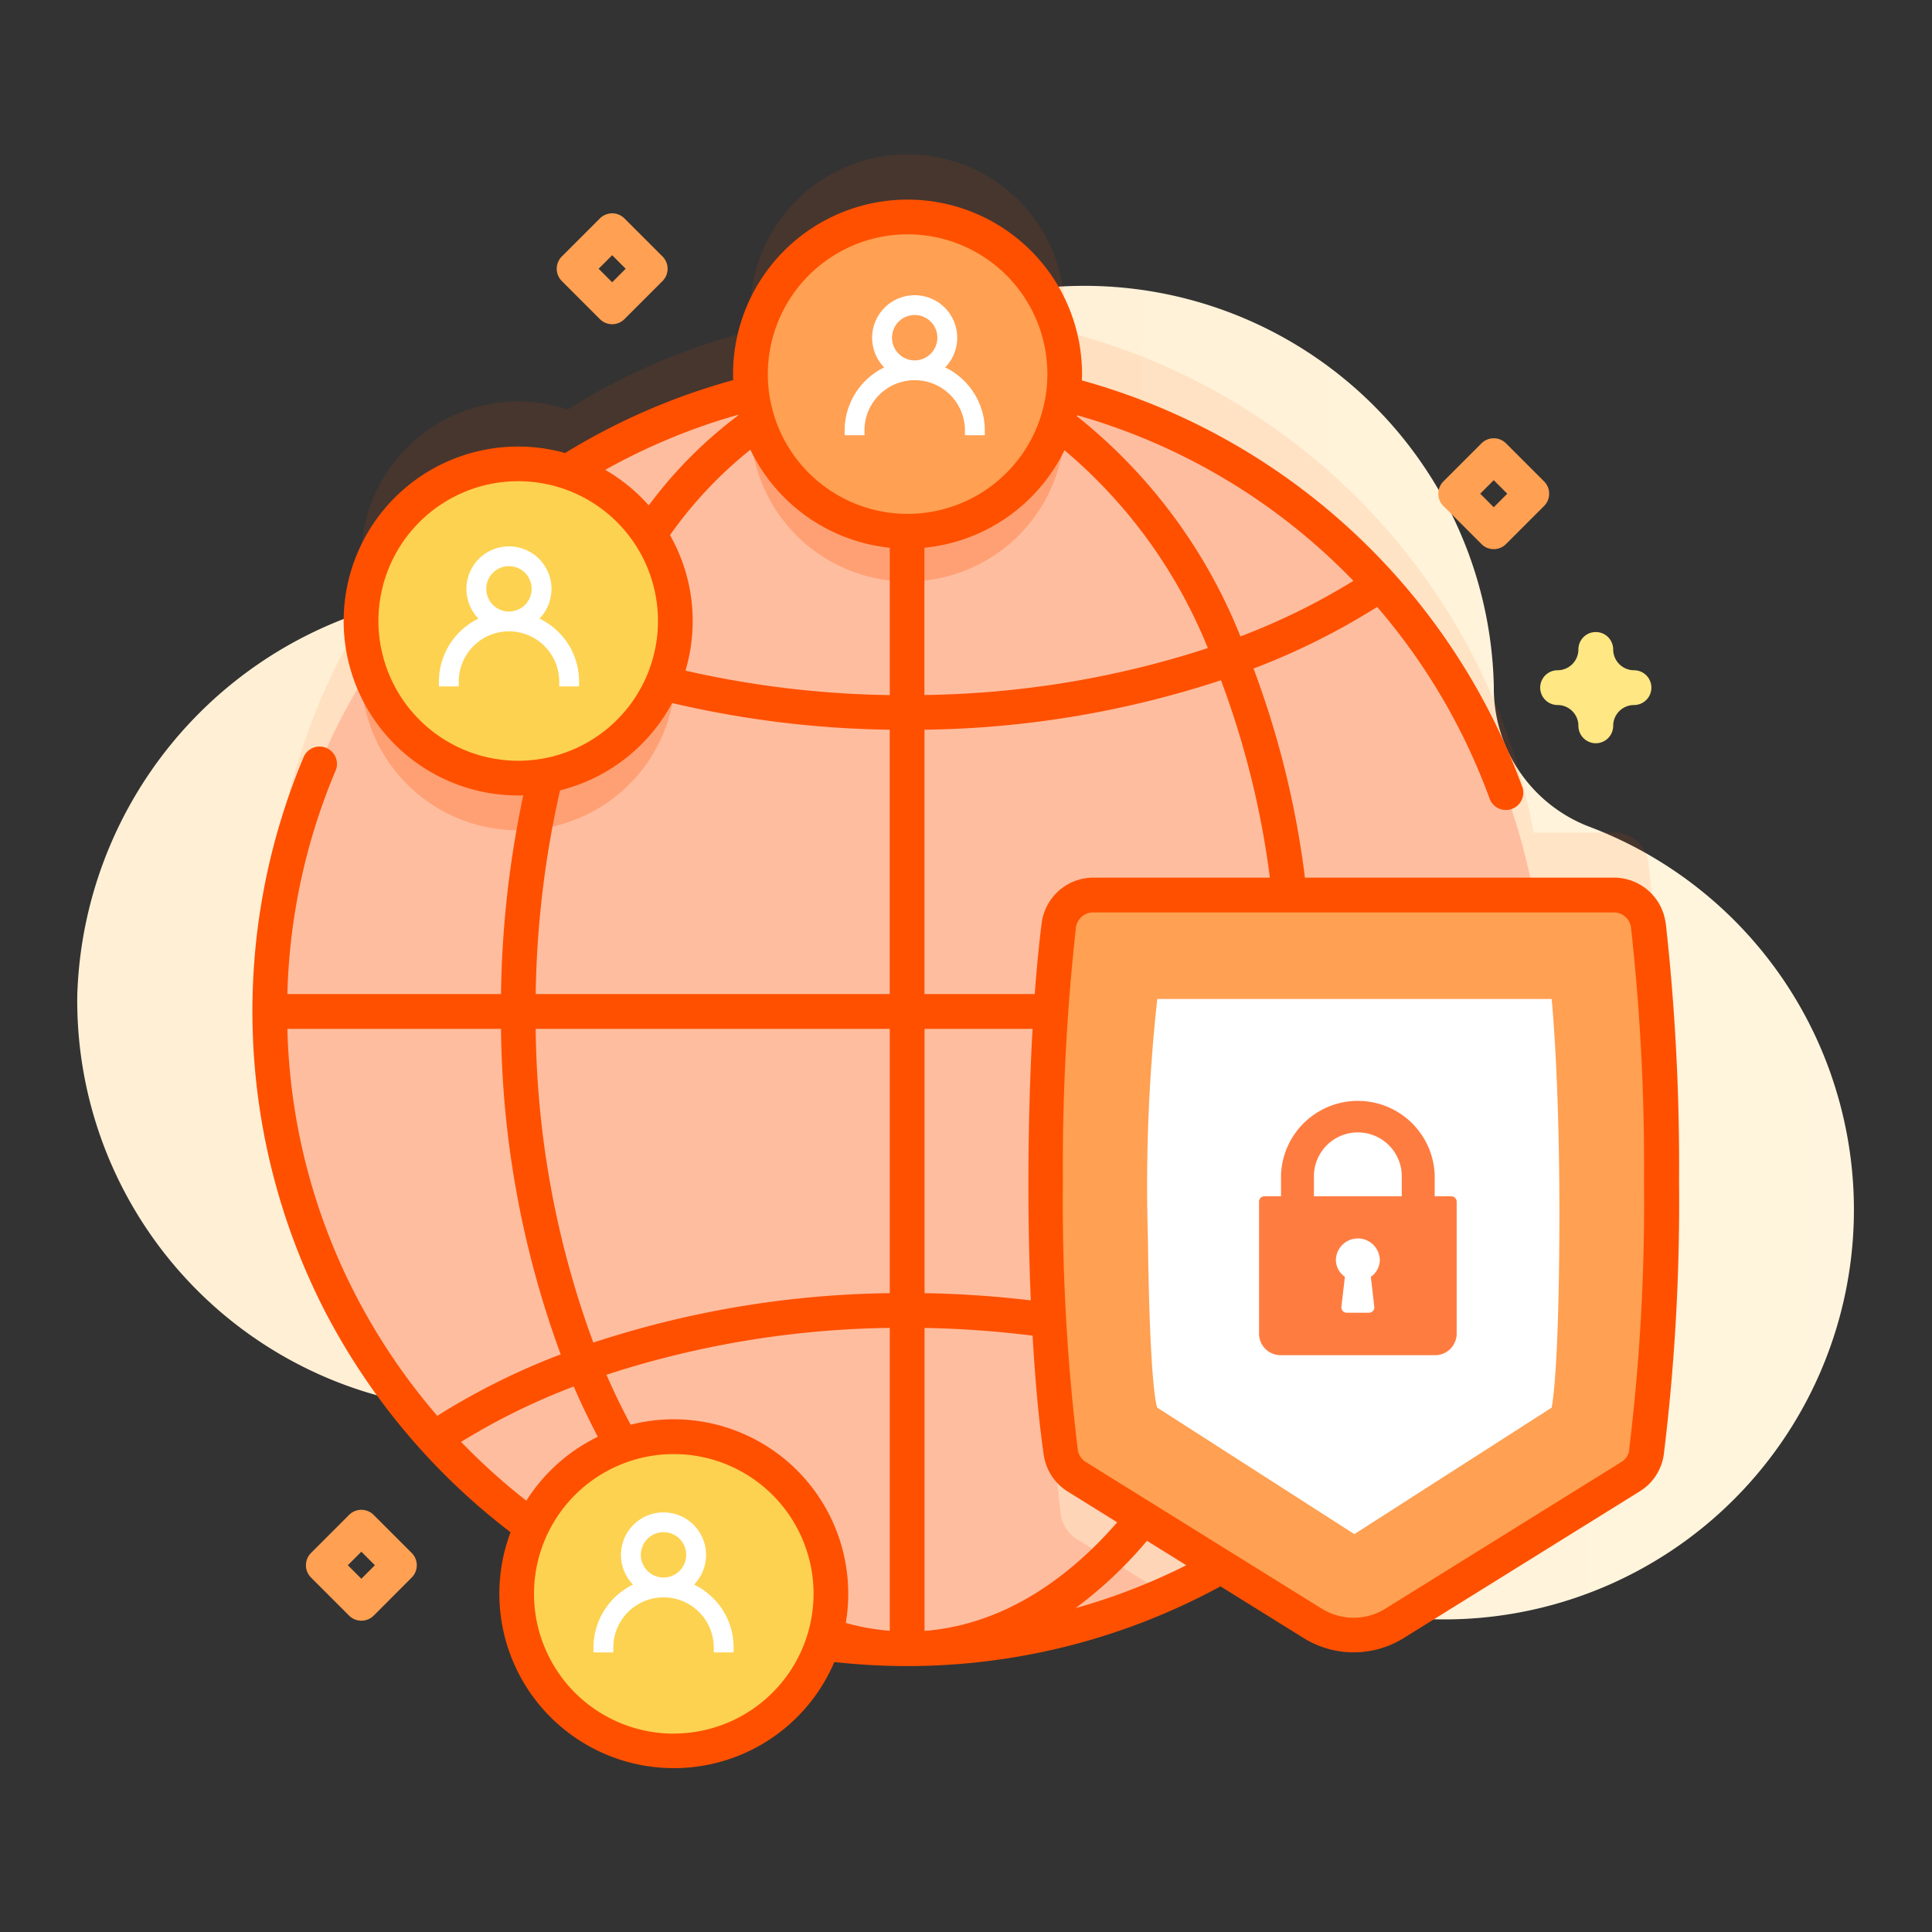 <?xml version="1.0" encoding="utf-8"?>

<!--
 * Copyright (c) 2020, WSO2 Inc. (http://www.wso2.org) All Rights Reserved.
 *
 * WSO2 Inc. licenses this file to you under the Apache License,
 * Version 2.0 (the "License"); you may not use this file except
 * in compliance with the License.
 * You may obtain a copy of the License at
 *
 *     http://www.apache.org/licenses/LICENSE-2.0
 *
 * Unless required by applicable law or agreed to in writing,
 * software distributed under the License is distributed on an
 * "AS IS" BASIS, WITHOUT WARRANTIES OR CONDITIONS OF ANY
 * KIND, either express or implied. See the License for the
 * specific language governing permissions and limitations
 * under the License.
-->

<svg version="1.1" id="ws-trust-template-illustration" class="icon" xmlns="http://www.w3.org/2000/svg" xmlns:xlink="http://www.w3.org/1999/xlink" width="100" height="100" viewBox="-4 -8 100 100">
    <rect x="-4" y="-8" width="100" height="100" fill="#333333" stroke="none"/>
    <defs>
        <linearGradient id="linear-gradient" x1="0.441" y1="0.5" x2="1.689" y2="0.5" gradientUnits="objectBoundingBox">
            <stop offset="0" stop-color="#fff0d5"/>
            <stop offset="0.001" stop-color="#fff0d5"/>
            <stop offset="0.511" stop-color="#fff6df"/>
            <stop offset="1" stop-color="#ff5000" stop-opacity="0.29"/>
        </linearGradient>
    </defs>
    <g id="ws-trust-template-illustration" transform="translate(0 -23.5)">
        <path id="Path_81"
              d="M90.823,102.353A21.156,21.156,0,0,0,78.275,89.384,7.682,7.682,0,0,1,73.32,82.3q0-.1,0-.207A21.2,21.2,0,0,0,35.06,70.005a17.3,17.3,0,0,1-13.845,7.176q-.242,0-.485.005A21.6,21.6,0,0,0,0,98.095a21.206,21.206,0,0,0,41.119,7.572,4.339,4.339,0,0,1,5.26-2.653l.082.023a4.328,4.328,0,0,1,3.152,4.512,21.205,21.205,0,1,0,41.207-5.2Z"
              transform="translate(0 -31.088)" fill="url(#linear-gradient)"/>
        <path id="Path_82"
              d="M126.826,60.158a1.792,1.792,0,0,0-1.78-1.563h-4.152A33.03,33.03,0,0,0,96.55,32.635a8.133,8.133,0,1,0-16.141-.011,32.807,32.807,0,0,0-9.517,4.071A8.133,8.133,0,0,0,60.6,46.948,32.995,32.995,0,0,0,104.7,93.34l4.736,2.945a4.04,4.04,0,0,0,4.266,0L125.9,88.7a1.79,1.79,0,0,0,.828-1.264,106.386,106.386,0,0,0,.782-14.007,112.007,112.007,0,0,0-.682-13.273Z"
              transform="translate(-45.504)" fill="#ff5000" opacity="0.1"/>
        <circle id="Ellipse_7" cx="32.989" cy="32.989" r="32.989"
                transform="translate(9.963 34.863)" fill="#ffbd9f"/>
        <g id="Group_12" transform="translate(14.704 34.863)">
            <path id="Path_83"
                  d="M98.109,135.737a8.132,8.132,0,0,1-16.251.472,33.17,33.17,0,0,1,7.474-8.581c.214-.016.427-.025.644-.025A8.133,8.133,0,0,1,98.109,135.737Z"
                  transform="translate(-81.858 -120.267)" fill="#ffa074"/>
            <path id="Path_84"
                  d="M210.249,89.453a8.133,8.133,0,0,1-16.265,0,8.233,8.233,0,0,1,.185-1.733,33.24,33.24,0,0,1,15.9.013A8.114,8.114,0,0,1,210.249,89.453Z"
                  transform="translate(-173.844 -86.762)" fill="#ffa074"/>
            <path id="Path_85"
                  d="M304.877,257.629a32.994,32.994,0,0,1-19.613,30.166l-4.591-2.856a1.785,1.785,0,0,1-.829-1.263,106.293,106.293,0,0,1-.782-14.008,111.849,111.849,0,0,1,.683-13.273,1.791,1.791,0,0,1,1.778-1.565h23.235C304.838,255.752,304.877,256.687,304.877,257.629Z"
                  transform="translate(-243.64 -224.641)" fill="#ffd5b8"/>
        </g>
        <circle id="Ellipse_8" cx="8.133" cy="8.133" r="8.133"
                transform="translate(14.689 39.509)" fill="#fdd250"/>
        <circle id="Ellipse_9" cx="8.133" cy="8.133" r="8.133"
                transform="translate(34.844 26.729)" fill="#ffa052"/>
        <circle id="Ellipse_10" cx="8.133" cy="8.133" r="8.133"
                transform="translate(22.742 89.86)" fill="#fdd250"/>
        <path id="Path_89"
              d="M309.333,266.963a1.79,1.79,0,0,0,.828-1.264,106.384,106.384,0,0,0,.782-14.007,112.042,112.042,0,0,0-.682-13.274,1.792,1.792,0,0,0-1.78-1.563H281.528a1.792,1.792,0,0,0-1.78,1.563,112.038,112.038,0,0,0-.682,13.274,106.394,106.394,0,0,0,.782,14.007,1.79,1.79,0,0,0,.828,1.264l12.2,7.583a4.04,4.04,0,0,0,4.266,0Z"
              transform="translate(-228.939 -175.031)" fill="#ffa052"/>
        <path id="Path_90"
              d="M123.615,73.922a2.7,2.7,0,0,0-2.67-2.348h-16a47.5,47.5,0,0,0-2.661-10.823,35.815,35.815,0,0,0,6.4-3.189,32.089,32.089,0,0,1,5.839,9.974.9.9,0,0,0,1.688-.614A33.9,33.9,0,0,0,93.4,45.838c0-.109.008-.217.008-.327a9.031,9.031,0,0,0-18.063,0c0,.1,0,.208.008.311a33.684,33.684,0,0,0-8.7,3.773,9.03,9.03,0,1,0-2.436,17.726c.09,0,.179,0,.269-.007A52.791,52.791,0,0,0,63.334,77.6H52.276a31.837,31.837,0,0,1,2.518-11.616.9.9,0,0,0-1.654-.7A33.971,33.971,0,0,0,54.19,93.957a34.2,34.2,0,0,0,9.637,11.5,9.03,9.03,0,0,0,16.76,6.717,34.4,34.4,0,0,0,3.768.21,33.928,33.928,0,0,0,16.219-4.127l4.287,2.666a4.908,4.908,0,0,0,5.215,0l12.2-7.583a2.683,2.683,0,0,0,1.243-1.9,107.459,107.459,0,0,0,.791-14.136,114.057,114.057,0,0,0-.69-13.387Zm-20.482-2.348H93.99a2.7,2.7,0,0,0-2.67,2.348c-.139,1.094-.26,2.335-.359,3.68H85.253V63.918A51.132,51.132,0,0,0,100.6,61.357a45.732,45.732,0,0,1,2.531,10.217ZM70.046,99.89q-.67-1.245-1.254-2.585a49.325,49.325,0,0,1,14.665-2.425v15.677a11.865,11.865,0,0,1-2.277-.406A9.032,9.032,0,0,0,70.046,99.89Zm20.71-6.434a54.023,54.023,0,0,0-5.5-.374V79.4h5.592c-.139,2.446-.214,5.149-.214,7.911C90.631,89.437,90.674,91.511,90.756,93.457Zm-7.3-.374a51.111,51.111,0,0,0-15.344,2.558A48.328,48.328,0,0,1,65.13,79.4H83.456Zm1.8,1.8a52.3,52.3,0,0,1,5.593.4c.135,2.355.329,4.464.576,6.168a2.683,2.683,0,0,0,1.243,1.9l2.56,1.592c-2.97,3.418-6.391,5.345-9.972,5.621ZM72.081,53.845a21.605,21.605,0,0,1,4.16-4.419A9.052,9.052,0,0,0,83.456,54.5v7.626a50.706,50.706,0,0,1-10.574-1.266,9,9,0,0,0-.8-7.011ZM92.5,49.452a26.212,26.212,0,0,1,7.42,10.241,49.347,49.347,0,0,1-14.67,2.428V54.5A9.05,9.05,0,0,0,92.5,49.452Zm14.952,6.762a34.321,34.321,0,0,1-5.846,2.875,27.638,27.638,0,0,0-8.466-11.4c0-.017.008-.034.012-.05A32.053,32.053,0,0,1,107.455,56.214ZM84.379,38.276a7.235,7.235,0,1,1-7.235,7.235A7.243,7.243,0,0,1,84.379,38.276ZM75.6,47.619l.008.035a22.574,22.574,0,0,0-4.625,4.654,9.09,9.09,0,0,0-2.254-1.84A31.877,31.877,0,0,1,75.6,47.619ZM56.989,58.29a7.235,7.235,0,1,1,7.235,7.235A7.243,7.243,0,0,1,56.989,58.29Zm9.4,8.767a9.066,9.066,0,0,0,5.8-4.52,52.4,52.4,0,0,0,11.265,1.381V77.6H65.13A50.78,50.78,0,0,1,66.39,67.057ZM52.276,79.4H63.334a50.191,50.191,0,0,0,3.09,16.851,35.854,35.854,0,0,0-6.388,3.18,32.2,32.2,0,0,1-4.248-6.293A31.69,31.69,0,0,1,52.276,79.4Zm8.99,21.381A34.345,34.345,0,0,1,67.1,97.913q.581,1.344,1.246,2.6a9.092,9.092,0,0,0-3.7,3.31,32.234,32.234,0,0,1-3.378-3.044Zm11.011,15.1a7.235,7.235,0,1,1,7.235-7.235A7.243,7.243,0,0,1,72.277,115.877Zm20.784-6.489a21.67,21.67,0,0,0,3.708-3.493l2.035,1.266A31.894,31.894,0,0,1,93.061,109.388Zm28.675-8.2a.891.891,0,0,1-.414.63l-12.2,7.583a3.123,3.123,0,0,1-3.318,0l-12.2-7.583a.892.892,0,0,1-.414-.63,105.678,105.678,0,0,1-.773-13.879,112.177,112.177,0,0,1,.675-13.16.9.9,0,0,1,.888-.779h26.954a.9.9,0,0,1,.888.779,112.169,112.169,0,0,1,.675,13.16,105.6,105.6,0,0,1-.772,13.879Z"
              transform="translate(-41.402 -10.648)" fill="#ff5000"/>
        <path id="Path_95"
              d="M424.446,166.873a.9.9,0,0,1-.9-.9,1.079,1.079,0,0,0-1.078-1.078.9.9,0,1,1,0-1.8,1.079,1.079,0,0,0,1.078-1.078.9.9,0,1,1,1.8,0,1.08,1.08,0,0,0,1.078,1.078.9.9,0,0,1,0,1.8,1.08,1.08,0,0,0-1.078,1.078A.9.9,0,0,1,424.446,166.873Z"
              transform="translate(-345.848 -112.903)" fill="#ffe783"/>
        <path id="Path_96"
              d="M68.748,419.759a.9.9,0,0,1-.635-.263l-1.972-1.972a.9.9,0,0,1,0-1.27l1.972-1.972a.9.9,0,0,1,1.27,0l1.972,1.972a.9.9,0,0,1,0,1.27L69.383,419.5A.9.9,0,0,1,68.748,419.759Zm-.7-2.871.7.7.7-.7-.7-.7Z"
              transform="translate(-54.044 -320.372)" fill="#ffa052"/>
        <path id="Path_97"
              d="M395.058,110.985a.894.894,0,0,1-.635-.263l-1.972-1.972a.9.9,0,0,1,0-1.27l1.972-1.972a.9.9,0,0,1,1.27,0l1.972,1.972a.9.9,0,0,1,0,1.27l-1.972,1.972A.9.9,0,0,1,395.058,110.985Zm-.7-2.87.7.7.7-.7-.7-.7Z"
              transform="translate(-321.742 -67.061)" fill="#ffa052"/>
        <path id="Path_98"
              d="M141.018,46.163a.9.9,0,0,1-.635-.263l-1.972-1.972a.9.9,0,0,1,0-1.27l1.972-1.972a.9.9,0,0,1,1.27,0l1.972,1.972a.9.9,0,0,1,0,1.27L141.653,45.9A.894.894,0,0,1,141.018,46.163Zm-.7-2.871.7.7.7-.7-.7-.7Z"
              transform="translate(-113.332 -13.882)" fill="#ffa052"/>
        <path id="Path_99"
              d="M55.9,67.206a88.953,88.953,0,0,0-.486,12.284c.1,8.168.486,8.87.486,8.87l10.2,6.546L76.313,88.36s.368-1.521.4-9.238-.4-11.916-.4-11.916Z"
              fill="#fff"/>
        <g id="lock" transform="translate(-2.832 72.487)">
            <g id="Group_13" transform="translate(64)">
                <path id="Path_100"
                      d="M73.944,4.933h-.852v-1.1a3.98,3.98,0,0,0-7.955,0v1.1h-.852A.279.279,0,0,0,64,5.207v6.851a1.118,1.118,0,0,0,1.137,1.1h7.956a1.118,1.118,0,0,0,1.136-1.1V5.207A.279.279,0,0,0,73.944,4.933Zm-3.979,5.724a.268.268,0,0,1-.071.213.289.289,0,0,1-.212.091H68.546a.289.289,0,0,1-.212-.091.268.268,0,0,1-.071-.213L68.443,9.1a1.072,1.072,0,0,1-.465-.882,1.137,1.137,0,0,1,2.273,0,1.072,1.072,0,0,1-.465.882Zm1.422-5.724H66.841v-1.1a2.274,2.274,0,0,1,4.546,0Z"
                      transform="translate(-64)" fill="#ff7c41"/>
            </g>
        </g>
        <g id="user-icon" transform="translate(18.968 44.027)">
            <g id="Group_14" transform="translate(0)">
                <path id="Path_101"
                      d="M5.763,4.365a3.363,3.363,0,0,0-1.283-.8,1.952,1.952,0,1,0-2.209,0A3.381,3.381,0,0,0,0,6.752H.527a2.848,2.848,0,0,1,5.7,0h.527A3.354,3.354,0,0,0,5.763,4.365ZM3.376,3.376A1.424,1.424,0,1,1,4.8,1.952,1.426,1.426,0,0,1,3.376,3.376Z"
                      transform="translate(0)" fill="#fff" stroke="#fff" stroke-width="0.5"/>
            </g>
        </g>
        <g id="user-icon-2" transform="translate(39.968 31.027)">
            <g id="Group_14-2" transform="translate(0)">
                <path id="Path_101-2"
                      d="M5.763,4.365a3.363,3.363,0,0,0-1.283-.8,1.952,1.952,0,1,0-2.209,0A3.381,3.381,0,0,0,0,6.752H.527a2.848,2.848,0,0,1,5.7,0h.527A3.354,3.354,0,0,0,5.763,4.365ZM3.376,3.376A1.424,1.424,0,1,1,4.8,1.952,1.426,1.426,0,0,1,3.376,3.376Z"
                      transform="translate(0)" fill="#fff" stroke="#fff" stroke-width="0.5"/>
            </g>
        </g>
        <g id="user-icon-3" transform="translate(26.968 94.027)">
            <g id="Group_14-3" transform="translate(0)">
                <path id="Path_101-3"
                      d="M5.763,4.365a3.363,3.363,0,0,0-1.283-.8,1.952,1.952,0,1,0-2.209,0A3.381,3.381,0,0,0,0,6.752H.527a2.848,2.848,0,0,1,5.7,0h.527A3.354,3.354,0,0,0,5.763,4.365ZM3.376,3.376A1.424,1.424,0,1,1,4.8,1.952,1.426,1.426,0,0,1,3.376,3.376Z"
                      transform="translate(0)" fill="#fff" stroke="#fff" stroke-width="0.5"/>
            </g>
        </g>
    </g>
</svg>
